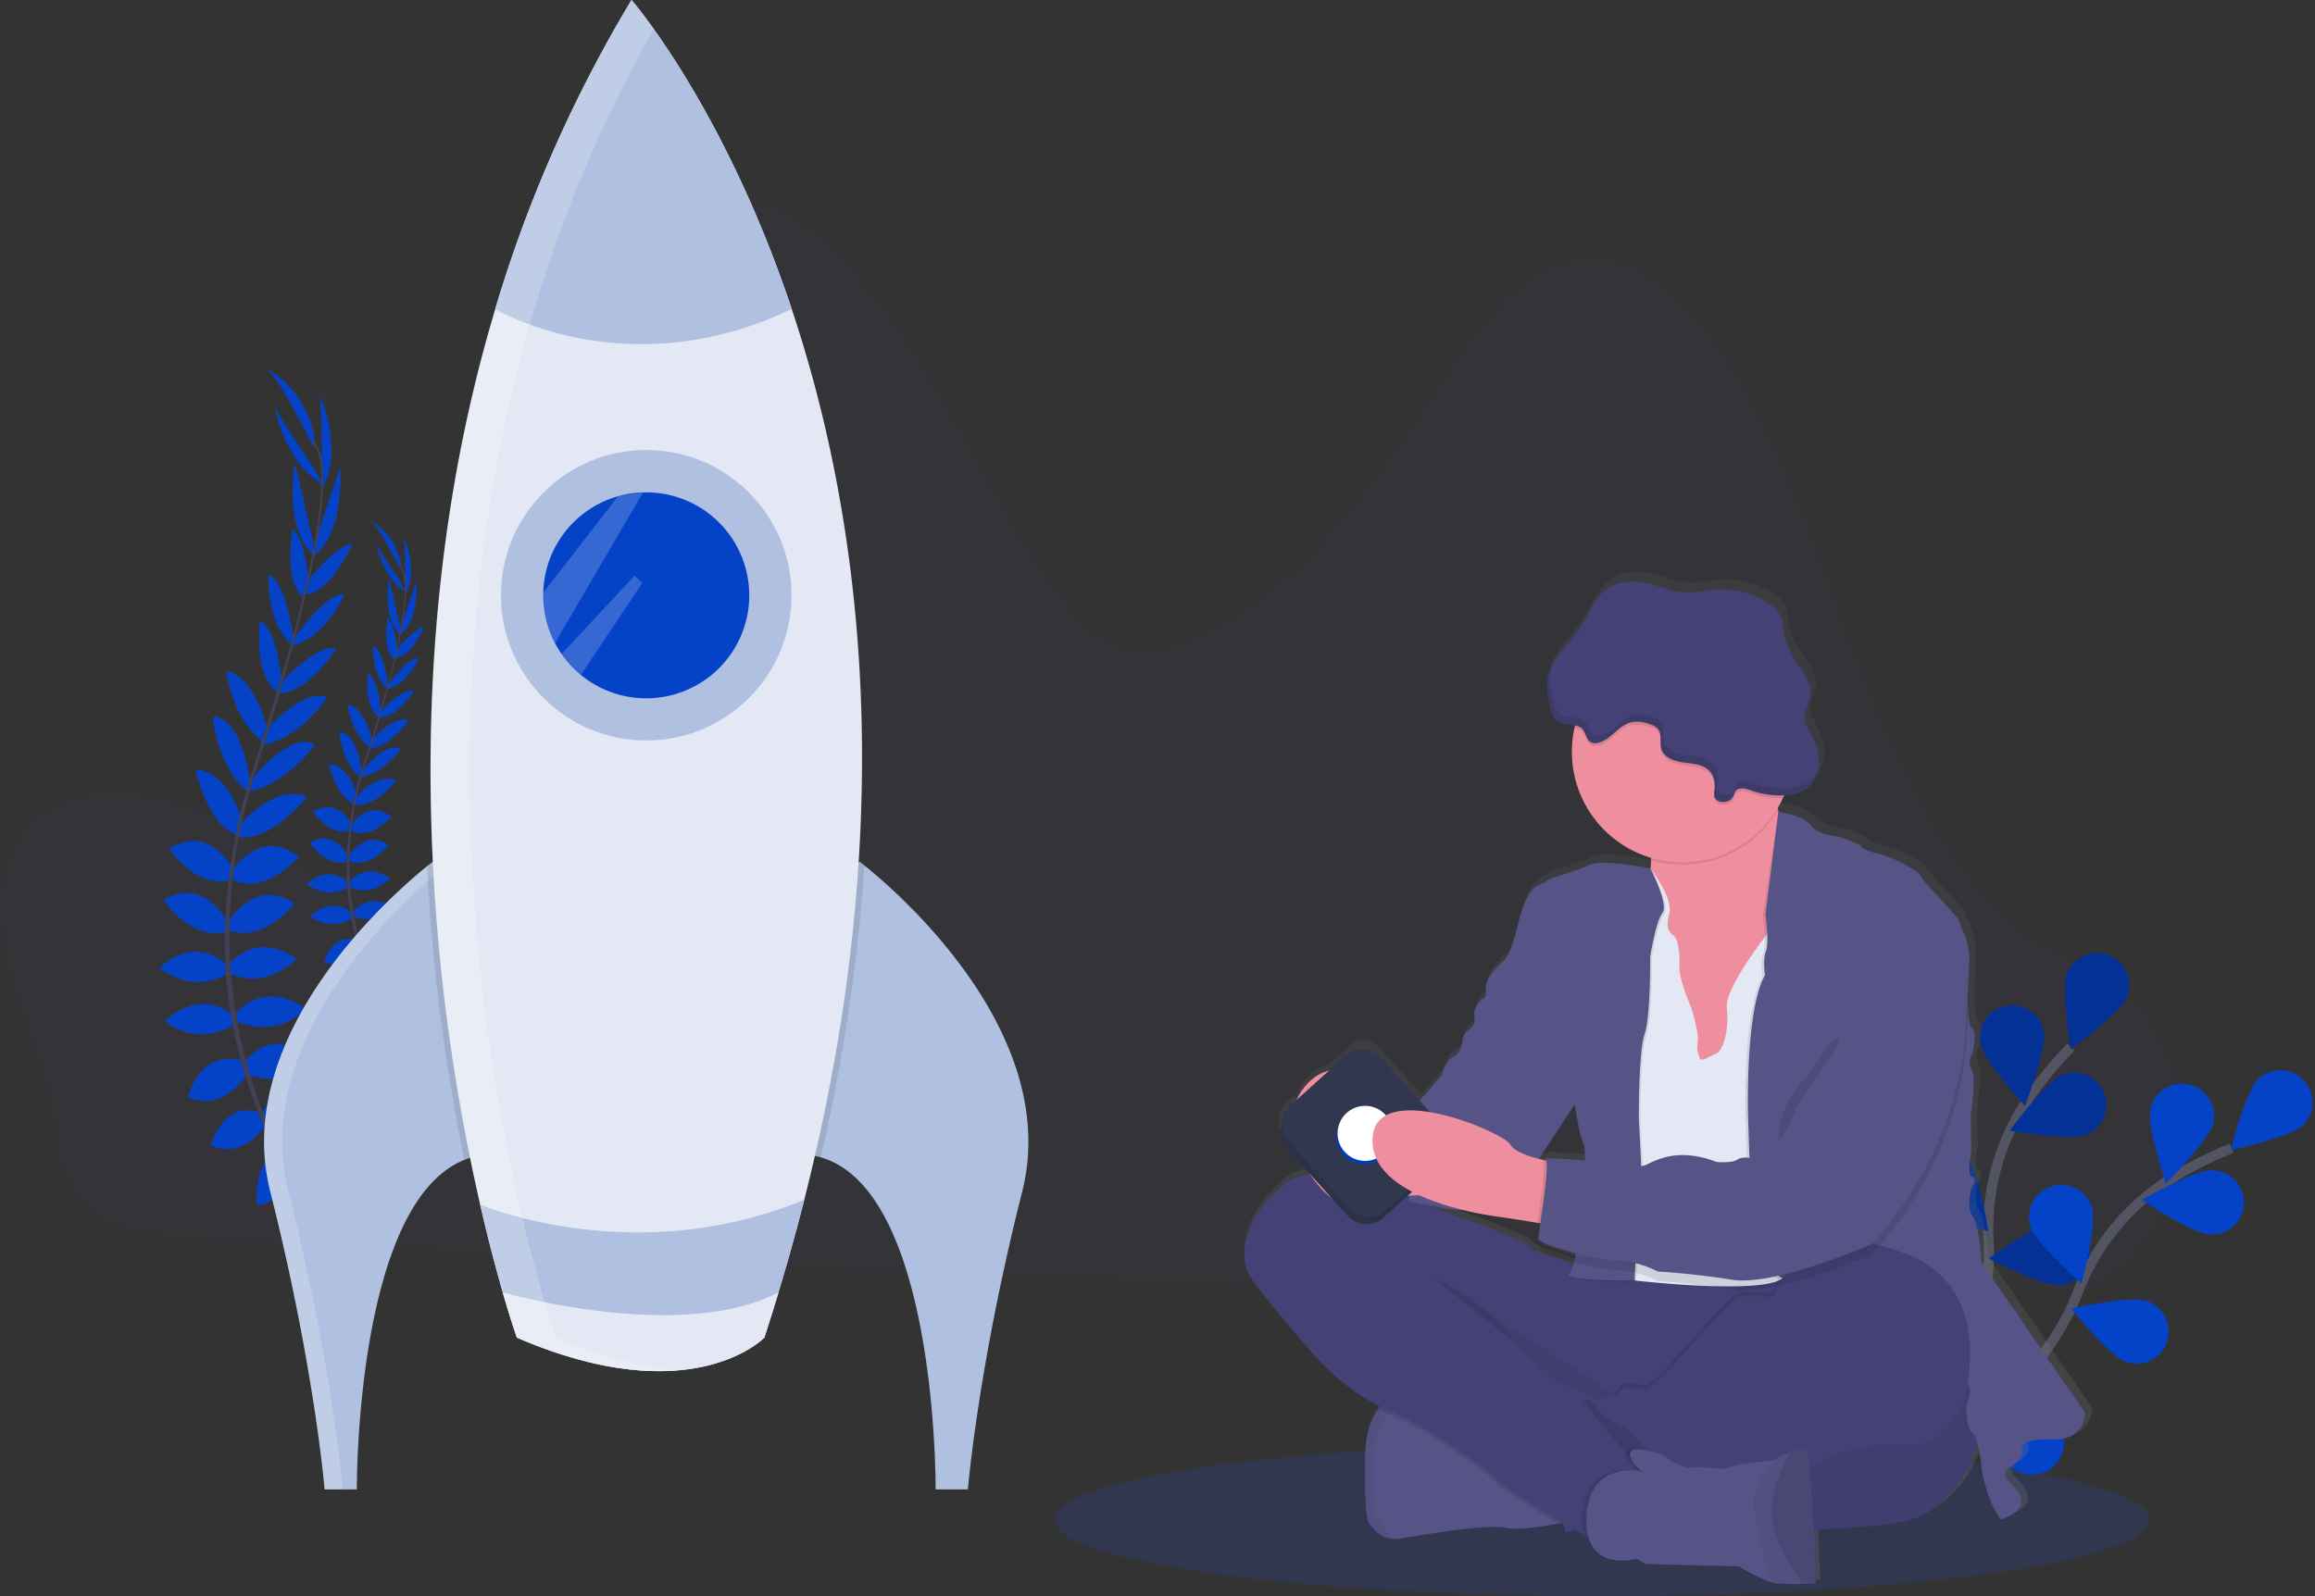 <svg className="mx-auto -mt-36 md:-mt-36" width="464" height="320" viewBox="0 0 464 320" fill="none" xmlns="http://www.w3.org/2000/svg"><rect x="0" y="0" width="464" height="320" fill="#333333" stroke="none"/><g clip-path="url(#a)"><path opacity=".1" d="M3.561 168.465c8.194-13.385 26.725-11.052 39.866-4.065 13.142 6.987 26.254 17.417 40.716 15.413 12.194-1.691 22.193-12.324 27.595-24.591s6.988-26.099 8.508-39.647q2.865-25.53 5.727-51.093c.699-6.231 1.524-12.808 5.028-17.738 4.63-6.504 13.117-8.504 20.376-6.548s13.45 7.198 18.746 13.047c16.966 18.73 26.579 44.05 41.411 64.893 3.02 4.243 6.431 8.438 10.942 10.487 6.504 2.947 13.971.861 20.324-2.419 20.73-10.686 34.655-32.493 48.341-52.84 6.658-9.89 14.775-20.466 25.851-21.543 11.654-1.159 21.771 8.771 28.62 19.287 21.982 33.834 26.693 80.025 53.247 109.535 3.297 3.658 6.935 7.04 11.125 9.312a28.7 28.7 0 0 0 4.309 1.89c23.168 8.019 30.891 40.212 13.755 59.299q-.556.61-1.13 1.22c-2.545 2.687-5.427 5.227-8.865 6.028-3.199.739-6.504-.114-9.674-1.037-20.267-5.914-40.289-14.954-61.243-14.515-20.388.407-39.728 9.825-59.889 13.215-13.556 2.28-27.347 1.825-41.053 1.333a11672 11672 0 0 1-136.919-5.731c-22.648-1.041-45.305-2.033-67.949-3.191-17.446-.907-28.559-2.902-30.583-23.149-1.772-17.73-17.69-39.683-7.182-56.852" fill="#44406D"/><path d="M321.068 320c60.609 0 109.743-6.866 109.743-15.336s-49.134-15.336-109.743-15.336-109.742 6.866-109.742 15.336S260.459 320 321.068 320" fill="#30374E"/><path d="M60.458 238.503s5.365-1.219 8.881 2.386c0 0-2.26 2.032-7.576-.219zm-.594-.053s-3.178 4.504-1.162 9.126c0 0 2.748-1.321 2.67-7.093zm-3.576-6.788s1.906-4.125 10.975.862c0 0-.976 2.756-4.83 2.796-3.852.041-5.007-1.629-6.145-3.658m-.578-.252s-4.54-.211-4.284 10.129c0 0 2.899.407 4.707-2.999 1.81-3.406.85-5.166-.422-7.13m-3.163-8.048s2.032-7.186 11.572-2.796c0 0-1.667 6.581-10.487 5.138zm-3.54-10.3s4.3-7.414 13.206-1.398c0 0-2.516 6.857-12.312 3.882zm-1.683-9.918s5.134-6.889 13.966-.938c0 0-4.902 6.072-13.856 2.601zm-1.52-9.641s5.186-7.178 13.653-1.28c0 0-5.967 6.434-13.548 2.873zm-.074-8.641s5.346-9.158 13.272-3.728c0 0-5.862 7.955-13.158 5.39zm.72-10.154s5.69-9.105 13.45-2.918c0 0-6.95 8.027-13.36 4.532zm1.476-9.129s6.91-8.662 13.637-5.841c0 0-7.186 9.186-13.82 8.032zm2.032-8.699s7.942-10.568 13.157-7.568c0 0-5.817 8.166-13.65 9.491zm3.097-10.137s6.979-8.666 12.6-7.007c0 0-5.873 8.897-13.454 9.625zm2.784-9.475s7.797-8.373 11.508-7.243c0 0-5.426 9.089-11.755 9.003zm2.753-8.763s6.54-9.816 10.495-9.349c0 0-3.784 8.613-10.43 10.296zm2.841-11.751s5.849-7.585 9.271-7.796c0 0-4.353 9.893-9.377 10.161zm1.626-7.808 5.113-15.32s1.22 13.454-5.69 18.136zm1.377-16.609s.179-12.515-.54-13.482c0 0 5.068 10.056.87 18.986zM52.288 223.212s-6.61-3.504-10.068 6.394c0 0 5.894 3.365 10.974-3.988zm-3.512-10.536s-8.016-3.028-11.117 7.268c0 0 6.288 3.719 11.995-4.78zm-1.772-8.91s-6.011-6.141-13.966.947c0 0 5.666 5.362 14.076.728zm-1.39-10.247s-6.097-6.426-13.702.553c0 0 6.772 5.581 13.82 1.037zm.133-8.413s-4.617-9.54-12.937-4.744c0 0 5.227 8.385 12.698 6.398z" fill="#0442c8"/><path d="M46.927 174.635s-4.605-9.715-13.032-4.5c0 0 5.96 8.784 12.74 6.069zm1.841-9.064s-2.293-10.833-9.573-11.329c0 0 2.31 11.434 8.743 13.365zm1.378-8.683s-1.492-13.132-7.503-13.193c0 0 .874 9.986 6.954 15.1zm3.507-10.564s-2.524-10.836-8.32-11.787c0 0 1.423 10.568 7.938 14.519zm2.871-9.023s-.813-11.41-4.43-12.853c0 0-1.468 10.479 3.515 14.381zm2.328-8.938s-1.28-11.727-5.003-13.137c0 0-.61 9.385 4.512 13.941zm3.15-10.707s-.666-9.556-3.394-11.629c0 0-1.861 10.646 2.175 13.641z" fill="#0442c8"/><path d="m62.71 108.494-3.577-15.746s-2.532 13.267 3.89 18.608zm-.557-15.852s-7.166-10.275-7.109-11.47c0 0 1.44 11.17 9.922 16.214zm.557-3.207s-7.097-14.791-9.93-15.852c0 0 8.98 3.833 10.41 15.364z" fill="#0442c8"/><path d="m61.304 119.197-.407-.102c4.004-17.072 4.57-27.835 1.586-30.306l.276-.334c3.146 2.618 2.65 13.251-1.455 30.742" fill="#444053"/><path d="m49.809 159.299-.63-.175a126 126 0 0 1 1.435-4.739c4.47-13.706 8.186-26.421 10.466-36.152l.516-.304c-2.284 9.755-5.897 22.937-10.36 36.655a127 127 0 0 0-1.427 4.715" fill="#444053"/><path d="M68.933 250.51c-.089-.085-9.031-8.889-15.9-24.485a94.5 94.5 0 0 1-7.565-28.766c-1.22-12.41.447-26.473 4.065-39.387l.52.537c-8.13 28.985-2.516 52.979 3.752 67.229 6.8 15.446 15.64 24.165 15.73 24.25z" fill="#444053"/><path d="M78.777 204.088s3.252-.744 5.374 1.443c0 0-1.37 1.219-4.581-.135zm-.353-.029s-1.918 2.723-.699 5.516c0 0 1.658-.813 1.626-4.288zm-2.162-4.109s1.15-2.492 6.625.524c0 0-.59 1.663-2.918 1.687-2.33.024-3.012-.984-3.707-2.211m-.35-.151s-2.748-.126-2.593 6.122c0 0 1.752.244 2.845-1.813s.516-3.122-.252-4.309m-1.922-4.865s1.247-4.345 7.003-1.699c0 0-1.004 3.979-6.337 3.105zm-2.13-6.227s2.597-4.471 7.982-.846c0 0-1.524 4.146-7.442 2.346zm-1.021-5.996s3.105-4.166 8.442-.569c0 0-2.959 3.659-8.373 1.573zm-.919-5.828s3.139-4.341 8.256-.773c0 0-3.605 3.89-8.19 1.736zm-.04-5.228s3.252-5.532 8.02-2.251c0 0-3.545 4.808-7.955 3.251zm.423-6.133s3.45-5.508 8.13-1.78c0 0-4.204 4.853-8.082 2.739zm.902-5.52s4.175-5.235 8.243-3.528c0 0-4.345 5.552-8.344 4.853zm1.228-5.26s4.8-6.385 7.954-4.576c0 0-3.516 4.938-8.251 5.739zm1.874-6.121s4.219-5.239 7.625-4.235c0 0-3.548 5.377-8.13 5.816zm1.683-5.735s4.71-5.061 6.954-4.378c0 0-3.276 5.491-7.105 5.443zm1.661-5.297s3.955-5.934 6.345-5.658c0 0-2.284 5.207-6.304 6.227zm1.724-7.105s3.536-4.585 5.605-4.715c0 0-2.634 5.984-5.67 6.134zm.98-4.723 3.085-9.251s.732 8.129-3.45 10.975zm.833-10.04s.105-7.564-.33-8.149c0 0 3.065 6.076.525 11.478zm-7.348 79.123s-3.992-2.121-6.098 3.862c0 0 3.565 2.032 6.638-2.406zm-2.119-6.389s-4.85-1.829-6.723 4.394c0 0 3.8 2.248 7.251-2.886zm-1.076-5.37s-3.63-3.711-8.443.569c0 0 3.427 3.252 8.512.439zm-.838-6.194s-3.686-3.882-8.284.337c0 0 4.094 3.37 8.35.626zm.081-5.101s-2.793-5.768-7.825-2.87c0 0 3.163 5.069 7.679 3.87z" fill="#0442c8"/><path d="M70.6 165.469s-2.785-5.873-7.89-2.719c0 0 3.601 5.312 7.702 3.658zm1.113-5.467s-1.386-6.552-5.788-6.849c0 0 1.394 6.91 5.284 8.077zm.834-5.256s-.895-7.938-4.553-7.979c0 0 .528 6.041 4.203 9.134zm2.117-6.385s-1.525-6.552-5.028-7.13c0 0 .862 6.386 4.8 8.776zm1.736-5.455s-.5-6.91-2.675-7.772c0 0-.89 6.337 2.122 8.695zm1.41-5.406s-.772-7.089-3.024-7.942c0 0-.37 5.69 2.728 8.43zm1.903-6.471s-.407-5.776-2.033-7.032c0 0-1.126 6.439 1.313 8.247z" fill="#0442c8"/><path d="m80.151 125.489-2.162-9.52s-1.533 8.024 2.35 11.251zm-.345-9.581s-4.329-6.206-4.296-6.934c0 0 .866 6.752 5.995 9.8zm.325-1.943s-4.292-8.942-6.003-9.572c0 0 5.43 2.317 6.292 9.292z" fill="#0442c8"/><path d="m79.29 131.956-.257-.061c2.439-10.32 2.764-16.828.96-18.32l.166-.203c1.915 1.585 1.614 8.016-.87 18.584" fill="#444053"/><path d="m72.343 156.206-.382-.11a69 69 0 0 1 .87-2.845c2.695-8.288 4.947-15.975 6.324-21.856l.313-.187c-1.382 5.894-3.564 13.869-6.263 22.165a64 64 0 0 0-.862 2.833" fill="#444053"/><path d="M83.903 211.347c-.053-.053-5.459-5.373-9.613-14.804a57.2 57.2 0 0 1-4.573-17.388c-.744-7.504.273-16.007 2.463-23.815l.313.325c-4.914 17.523-1.52 32.03 2.269 40.647 4.113 9.349 9.454 14.604 9.51 14.657z" fill="#444053"/><path d="M96.13 231.67a15.6 15.6 0 0 0-3.05.87c-21.924 8.756-21.558 66.068-21.558 66.068h-6.455s-2.032-24.596-10.89-59.686c-7.978-31.571 24.746-59.865 31.392-65.23a76 76 0 0 1 1.163-.915c32.96 12.113 9.397 58.893 9.397 58.893" fill="#AFC0E0"/><path opacity=".2" d="M89.13 173.773a32 32 0 0 0-2.378-.988s-.406.317-1.162.915c-6.646 5.365-39.37 33.66-31.392 65.23 8.857 35.09 10.87 59.678 10.87 59.678h3.629s-2.012-24.596-10.89-59.686c-7.946-31.424 24.462-59.613 31.323-65.149" fill="#fff"/><path d="M204.876 238.93c-8.877 35.09-10.877 59.678-10.877 59.678h-6.467s.407-59.898-23.059-66.584a13 13 0 0 0-1.548-.362s-23.575-46.78 9.397-58.885c0 0 .334.248.935.732 6.109 4.89 39.688 33.485 31.619 65.421" fill="#AFC0E0"/><path opacity=".1" d="M96.13 231.67a15.6 15.6 0 0 0-3.05.87 398 398 0 0 1-7.51-58.84c.747-.598 1.162-.915 1.162-.915 32.96 12.105 9.397 58.885 9.397 58.885m77.14-58.153a366 366 0 0 1-8.784 58.531 13 13 0 0 0-1.548-.361s-23.576-46.781 9.397-58.885c-.012-.017.321.231.935.715" fill="#000"/><path d="M161.201 240.54q-3.414 13.47-8.003 27.639s-14.519 15.125-49.589 0c0 0-3.504-9.877-7.358-26.668-8.483-36.919-18.656-107.275 3.02-179.54A269 269 0 0 1 126.579 0s18.519 21.262 32.111 61.958 22.242 100.832 2.512 178.582" fill="#E3E8F4"/><path d="M129.525 148.454c16.08 0 29.116-13.035 29.116-29.115s-13.036-29.115-29.116-29.115-29.115 13.035-29.115 29.115 13.036 29.115 29.115 29.115" fill="#AFC0E0"/><path d="M150.174 119.355a20.64 20.64 0 0 1-11.814 18.663 20.65 20.65 0 0 1-21.923-2.693 20.8 20.8 0 0 1-3.869-4.198 20 20 0 0 1-1.334-2.191 20.6 20.6 0 0 1-2.353-9.581v-.492a20.67 20.67 0 0 1 15.039-19.396 21.4 21.4 0 0 1 4.975-.756h.618a20.64 20.64 0 0 1 14.607 6.042 20.64 20.64 0 0 1 6.054 14.602" fill="#0442c8"/><path d="M158.685 61.958c-33.034 15.816-59.434 0-59.434 0A269 269 0 0 1 126.578 0s18.518 21.262 32.107 61.958m2.516 178.582a436 436 0 0 1-5.162 18.555q-1.35 4.5-2.845 9.072s-14.519 15.125-49.589 0c0 0-1.139-3.207-2.846-9.072a333 333 0 0 1-4.524-17.596s13.056 5.573 31.587 5.573a87 87 0 0 0 33.379-6.532" fill="#AFC0E0"/><path d="M156.038 259.095q-1.349 4.5-2.845 9.072s-14.519 15.125-49.589 0c0 0-1.138-3.207-2.845-9.072-.004 0 35.741 10.283 55.279 0" fill="#E3E8F4"/><path opacity=".2" d="m123.932 99.438-.045.033-14.998 19.364v.492a20.6 20.6 0 0 0 2.353 9.58l17.673-30.225zm4.788 17.478-12.283 18.393a21 21 0 0 1-3.87-4.199l14.633-15.706z" fill="#fff"/><path opacity=".2" d="M111.453 268.171s-3.504-9.881-7.357-26.668c-8.483-36.924-18.657-107.279 3.02-179.545a270 270 0 0 1 23.921-56.13c-2.752-3.857-4.471-5.824-4.471-5.824a269 269 0 0 0-27.315 61.954c-21.677 72.266-11.503 142.621-3.02 179.545 3.853 16.787 7.357 26.668 7.357 26.668 13.857 5.971 24.502 7.223 32.314 6.557-6.674-.508-14.779-2.39-24.449-6.557" fill="#fff"/><path d="M380.853 296.287s18.998-23.641 17.738-47.317a45.95 45.95 0 0 1 7.536-28.071 77.3 77.3 0 0 1 8.942-10.975" stroke="#535461" stroke-width="2" stroke-miterlimit="10"/><path d="M414.349 195.015c-1.357 3.297.675 15.316.675 15.316s9.906-7.105 11.263-10.402a6.455 6.455 0 0 0-11.938-4.914m-17.388 14.202c.654 3.504 8.893 12.487 8.893 12.487s4.472-11.345 3.801-14.852a6.46 6.46 0 0 0-7.53-5.165 6.456 6.456 0 0 0-5.164 7.53m-12.414 31.388c2.333 2.694 13.982 6.292 13.982 6.292s-1.886-12.044-4.219-14.743a6.46 6.46 0 0 0-9.012-.548 6.455 6.455 0 0 0-.743 8.999zm-4.044 25.863c1.841 3.053 12.714 8.564 12.714 8.564s.179-12.194-1.662-15.242a6.47 6.47 0 0 0-3.98-2.929 6.45 6.45 0 0 0-4.885.742 6.47 6.47 0 0 0-2.93 3.98 6.4 6.4 0 0 0-.114 2.516c.127.839.418 1.644.857 2.369m37.622-38.964c-3.309 1.321-15.308-.833-15.308-.833s7.203-9.833 10.516-11.158a6.458 6.458 0 0 1 8.33 8.541 6.45 6.45 0 0 1-3.538 3.45m-5.113 30.189c-3.553.272-14.357-5.374-14.357-5.374s9.812-7.231 13.369-7.503a6.456 6.456 0 0 1 6.799 5.954 6.46 6.46 0 0 1-5.811 6.923m-8.995 28.656c-3.459.869-15.06-2.87-15.06-2.87s8.45-8.784 11.909-9.65a6.47 6.47 0 0 1 4.888.72 6.46 6.46 0 0 1 2.227 8.852 6.44 6.44 0 0 1-3.964 2.948" fill="#0442c8"/><path opacity=".25" d="M414.349 195.015c-1.357 3.297.675 15.316.675 15.316s9.906-7.105 11.263-10.402a6.455 6.455 0 0 0-11.938-4.914m-17.388 14.202c.654 3.504 8.893 12.487 8.893 12.487s4.472-11.345 3.801-14.852a6.46 6.46 0 0 0-7.53-5.165 6.456 6.456 0 0 0-5.164 7.53m-12.414 31.388c2.333 2.694 13.982 6.292 13.982 6.292s-1.886-12.044-4.219-14.743a6.46 6.46 0 0 0-9.012-.548 6.455 6.455 0 0 0-.743 8.999zm-4.044 25.863c1.841 3.053 12.714 8.564 12.714 8.564s.179-12.194-1.662-15.242a6.47 6.47 0 0 0-3.98-2.929 6.45 6.45 0 0 0-4.885.742 6.47 6.47 0 0 0-2.93 3.98 6.4 6.4 0 0 0-.114 2.516c.127.839.418 1.644.857 2.369m37.622-38.964c-3.309 1.321-15.308-.833-15.308-.833s7.203-9.833 10.516-11.158a6.458 6.458 0 0 1 8.33 8.541 6.45 6.45 0 0 1-3.538 3.45m-5.113 30.189c-3.553.272-14.357-5.374-14.357-5.374s9.812-7.231 13.369-7.503a6.456 6.456 0 0 1 6.799 5.954 6.46 6.46 0 0 1-5.811 6.923m-8.995 28.656c-3.459.869-15.06-2.87-15.06-2.87s8.45-8.784 11.909-9.65a6.47 6.47 0 0 1 4.888.72 6.46 6.46 0 0 1 2.227 8.852 6.44 6.44 0 0 1-3.964 2.948" fill="#000"/><path d="M381.023 295.299s26.949-13.918 35.392-36.07a45.93 45.93 0 0 1 18.266-22.612 77.3 77.3 0 0 1 12.601-6.406" stroke="#535461" stroke-width="2" stroke-miterlimit="10"/><path d="M452.684 216.282c-2.577 2.467-5.589 14.279-5.589 14.279s11.934-2.484 14.511-4.947a6.463 6.463 0 0 0-8.922-9.349zm-21.649 5.938c-.813 3.471 3.069 15.039 3.069 15.039s8.653-8.564 9.491-12.055a6.454 6.454 0 0 0-12.56-2.984m-24.071 23.665c1.04 3.41 10.235 11.417 10.235 11.417s3.158-11.787 2.118-15.181a6.45 6.45 0 0 0-5.552-4.545 6.46 6.46 0 0 0-6.323 3.39 6.45 6.45 0 0 0-.478 4.919m-14.178 22.006c.447 3.54 8.154 12.982 8.154 12.982s5.105-11.068 4.654-14.608a6.456 6.456 0 0 0-12.808 1.626m50.187-20.376c-3.565-.131-13.658-6.963-13.658-6.963s10.569-6.069 14.133-5.939a6.456 6.456 0 1 1-.475 12.902m-16.909 25.526c-3.362-1.191-10.951-10.731-10.951-10.731s11.906-2.63 15.263-1.439a6.46 6.46 0 0 1 3.671 3.307 6.47 6.47 0 0 1 .258 4.934 6.47 6.47 0 0 1-3.307 3.671 6.45 6.45 0 0 1-4.934.258m-19.839 22.555c-3.512-.606-12.601-8.727-12.601-8.727s11.288-4.601 14.8-3.996a6.456 6.456 0 0 1-2.195 12.723z" fill="#0442c8"/><path d="m419.341 282.235-20.889-30.294s-.406-7.499-1.756-9.251c-1.349-1.752-.292-5.65-.292-5.65s1.463-2.142.195-2.337-.195-4.971-.195-4.971l-.098-7.597s1.171-7.317.195-9.056a2.88 2.88 0 0 1 .098-3.118s1.17-4.191 0-5.26c-1.171-1.069-.878-7.601-.585-12.763.292-5.162-2.053-8.084-2.053-8.865 0-.78-7.723-8.377-7.723-9.056s-4.878-3.508-7.808-4.288c-2.931-.781-4.394-1.362-4.297-1.752s-4.589-1.947-4.589-1.947-4.101-.293-5.666-2.341-6.337-2.634-6.475-2.655c-.028-.134-.061-.272-.089-.406l-.09-.439c.37-.622.712-1.256 1.021-1.91.093-.2.182-.407.268-.594 1.711-.077 3.467-.443 4.808-1.492a6.54 6.54 0 0 0 2.337-4.67c.083-1.8-.311-3.591-1.142-5.19-.853-1.756-2.109-3.573-1.678-5.476.191-.813.682-1.544.934-2.349.476-1.524.037-3.199-.703-4.613-.739-1.415-1.768-2.659-2.589-4.028a15.7 15.7 0 0 1-2.061-5.691c-.166-1.057-.231-2.171-.764-3.101a5.8 5.8 0 0 0-1.711-1.728 17.1 17.1 0 0 0-10.495-3.183c-2.658.094-5.309.813-7.947.484-1.589-.195-3.105-.76-4.641-1.219-3.277-.968-7.053-1.366-9.906.508s-3.987 5.56-5.918 8.442c-1.707 2.553-4.211 4.691-5.512 7.39 0-.049.024-.102.041-.155a9 9 0 0 0-.728 1.968c-.496 2.121-.081 4.341.435 6.458.264 1.094.63 2.281 1.577 2.886.947.606 2.289.472 3.41.671-.04.183-.089.37-.13.557a22.32 22.32 0 0 0 15.483 26.014v.593a15 15 0 0 1-.102 1.675s-9.816-2.032-12.454-.65-7.812 2.438-8.593 3.211-2.731.195-4.471 4.776-1.951 9.251-4.199 11.381-3.414 3.605-3.512 5.166.293 1.947-.589 2.439-2.146 2.532-1.756 3.312c0 0 .488 1.947-1.073 2.919-1.561.971-1.37 2.922-1.37 2.922s-.585 2.147-1.951 2.63-2.248 3.703-2.248 3.703l-4.442 5.101-8.776-9.714a3.7 3.7 0 0 0-5.223-.268l-4.309 3.885a8.5 8.5 0 0 0-4.312 2.569 11.1 11.1 0 0 0-2.232 3.325l-2.361 2.122a5.99 5.99 0 0 0-.606 6.617l5.621 6.215.037.053c-2.126.268-4.004.951-5.438 2.215-8.394 7.402-8.496 14.227-7.223 17.336 1.272 3.11 11.909 15.1 11.909 15.1s6.182 8.036 15.108 12.312l-.069.069c-.174.187-.349.407-.52.61l-.146.187-.134.187-.159.236q-.066.092-.126.191a6 6 0 0 0-.167.28l-.109.187q-.1.183-.199.378l-.065.126q-.124.255-.24.529c-.029.065-.053.134-.082.199-.048.126-.101.256-.15.406s-.061.167-.089.252c-.029.086-.086.252-.126.382s-.057.183-.082.273c-.024.089-.081.284-.118.431-.036.146-.044.17-.069.264a14 14 0 0 0-.15.699c0 .089-.033.183-.049.276q-.048.245-.085.5c-.021.118-.033.236-.049.354s-.041.321-.061.484l-.037.374c0 .178-.032.365-.044.552 0 .114 0 .228-.021.342 0 .309-.032.618-.036.943-.195 11.381.471 13.051.471 13.051s1.378 3.63 5.183 3.89c.558.041 1.12.011 1.67-.089 5.077-.878 16.987-2.923 21.186-2.142 2.524.467 7.198-.224 10.527-.854l.874-.166.61 1.934 1.93-.528 1.626.947 1.037.593c1.926 6.536 9.755 4.309 9.755 4.309l1.837 1.065 18.844.488s4.065 2.439 6.67 3.203q.466.14.947.207c1.747.14 3.501.173 5.252.098 1.443-.037 2.561-.098 2.561-.098s-.191-5.117-.468-10.845c7.203-.3 13.588-.752 17.454-1.43 10.064-1.768 14.263-10.918 15.807-15.808.465 1.999.795 4.026.988 6.069.41 1.784.933 3.541 1.565 5.259a17.8 17.8 0 0 0 2.146 3.894c7.422-2.532 2.931-6.328 1.366-7.987s1.077-3.02 1.077-3.02 2.032-1.361 1.854-2.63c-.179-1.268-.293-2.629 6.344-2.532 6.638.098 6.362-5.467 6.362-5.467m-103.105-62.19c.085.557 1.012 6.561 1.85 8.13.174.333.243 1.516.219 3.207-3.935-.313-8.032-.48-8.032-.48a.95.95 0 0 1 .212.5l-.618-.138-.899-.219 7.248-11.024zm-14.356 22.844 6.808 1.081.573.09a22.5 22.5 0 0 0-.354 3.215c0 .101.155.223.374.366a9 9 0 0 0-.134 1.625c.11.541 3.293 1.704 6.943 2.671q-.073.293-.147.557c-3.223-1.695-8.304-2.488-8.889-3.748s-17.885-7.316-17.885-7.316-.63-.334-1.719-.862l4.552.862 1.252-.126c2.839.71 5.72 1.237 8.626 1.577z" fill="url(#b)"/><path d="M397.115 286.475s-2.707 16.352-16.45 18.77c-13.743 2.419-59.612 1.935-59.612 1.935s-26.226-3.772-35.709-25.933c-9.483-22.16-15.58-30.968-7.45-31.355 8.129-.386 51.967 14.808 54.467 14.999s67.172-33.676 64.754 21.584" fill="#434175"/><path opacity=".05" d="M397.115 286.475s-2.707 16.352-16.45 18.77c-13.743 2.419-59.612 1.935-59.612 1.935s-26.226-3.772-35.709-25.933c-9.483-22.16-15.58-30.968-7.45-31.355 8.129-.386 51.967 14.808 54.467 14.999s67.172-33.676 64.754 21.584" fill="#000"/><path d="M274.102 304.664s1.369 3.609 5.137 3.865a6.7 6.7 0 0 0 1.655-.089c5.032-.87 16.84-2.902 20.998-2.13 2.504.468 7.133-.223 10.43-.845 2.195-.407 3.796-.813 3.796-.813s-3.869-12.869-4.357-13.255-17.417-10.548-17.417-10.548l-13.414-.963h-.04s-2.484.166-4.545 2.67c-1.418 1.711-2.634 4.524-2.715 9.133-.187 11.329.472 12.975.472 12.975" fill="#565387"/><path opacity=".05" d="M274.102 304.664s1.37 3.609 5.138 3.865a55 55 0 0 1-3.658-5.316l.069-9.385c-.598-7.028 2.69-11.528 5.284-13.93h-.041s-7.064.479-7.259 11.787.467 12.979.467 12.979" fill="#000"/><path opacity=".1" d="m332.279 284.15 12.483-9.756 19.644-19.356s-2.121-.101-5.32-.24c-.813.509-3.029 2.106-3.11 4.065-.097 2.366-5.312.163-8.019 1.516-2.707 1.354-15.966 18.324-18.291 18.214s-4.159-1.179-5.13.468c0 .036-.045.069-.069.105zm-55.929-1.586c.443.216.89.407 1.349.618 9.487 4.065 21.193 12.601 22.067 14.129.529.943 7.317 5.065 12.556 8.154 2.195-.407 3.796-.813 3.796-.813s-3.869-12.869-4.357-13.255-17.417-10.548-17.417-10.548l-13.413-.963h-.041s-2.48.174-4.54 2.678" fill="#000"/><path d="M250.026 254.827c1.256 3.097 11.788 15.003 11.788 15.003s6.674 8.706 16.161 12.771 21.193 12.6 22.063 14.129c.561.996 8.129 5.548 13.446 8.678l1.191.695 2.642 1.532 1.398.813s3.252-2.601 6.467-5.219c3.215-2.617 6.353-5.182 6.406-5.329.093-.288 1.349-3.581 1.061-3.772-.151-.101-.813-1.443-2.033-2.995a13.74 13.74 0 0 0-4.93-4.065c-4.471-2.032-6.386-6.658-6.386-6.658s-.406-.309-1.069-.715c-1.146-.724-2.987-1.764-4.349-1.939-2.134-.268-6.097-4.622-6.097-4.622s-2.711-1.743-3.776-3.967c-1.016-2.122-16.023-12.43-17.413-13.381l36.383 23.364 8.707 5.597 12.482-9.755 19.649-19.356s-2.642-.13-6.504-.293c-9.548-.406-26.505-1.061-28.648-.577a16.3 16.3 0 0 1-5.324.345s-4.829.22-8.024-1.467-8.231-2.475-8.812-3.723-17.71-7.256-17.71-7.256-23.319-12.385-31.643-5.028-8.386 14.097-7.126 17.19" fill="#434175"/><path d="m325.215 183.801 3 9.966 3.869 22.45 14.227.967 4.117-6.829 4.126-6.816s2.56-9.073 4.402-17.848c1.626-7.764 2.691-15.3.918-16.117-1.569-.727-2.601-3.341-3.251-6.154a27 27 0 0 1-.236-1.052 55 55 0 0 1-.943-7.215s-29.806-1.545-25.644 10.743a19.6 19.6 0 0 1 1.122 6.536q-.006.833-.102 1.662a13.94 13.94 0 0 1-5.605 9.707" fill="#EE8E9E"/><path d="m319.021 182.155 1.064 16.933 2.419 14.417 2.711 6.679 2.419 36.533s23.335 2.699 29.009-.049a2.5 2.5 0 0 0 1.029-.813c6.853-10.336 4.605-40.317 4.605-40.317l2.613-19.36-1.743-10.048-4.207-.447-3.252-.346s-.732.903-1.788 2.297c-2.87 3.788-8.13 11.239-7.793 14.348.48 4.26-.581 8.613-2.227 9.292s-3 1.837-3.288.679c-.289-1.159-.582-1.451-.293-3.098s-1.26-6.678-1.26-6.678-2.609-5.902-2.439-8.418c.171-2.516-.288-5.422-1.065-6.097s-1.837-1.357-.967-4.471-3.817-9.125-3.817-9.125z" fill="#E3E8F4"/><path opacity=".1" d="m349.843 224.447.967 28.937 5.589 3.097a2.5 2.5 0 0 0 1.029-.813c6.857-10.352 4.609-40.329 4.609-40.329l2.614-19.356-1.744-10.044-4.211-.447c1.626-7.764 2.691-15.3.923-16.117-1.573-.727-2.606-3.341-3.277-6.154l-3.007 20.486s.252 1.846.341 3.748c.069 1.414.045 2.845-.244 3.605-.679 1.744-.195 4.841-.195 4.841-1.744 3.073-2.614 8.768-3.04 14.267-.573 7.313-.354 14.279-.354 14.279" fill="#000"/><path d="M356.436 162.774s4.878.606 6.422 2.638c1.545 2.032 5.614 2.313 5.614 2.313s4.645 1.549 4.548 1.935c-.098.386 1.353.971 4.26 1.743s7.723 3.581 7.723 4.26 7.645 8.223 7.645 8.999c0 .777 2.325 3.659 2.033 8.805-.293 5.145-.582 11.612.581 12.677s0 5.227 0 5.227a2.85 2.85 0 0 0-.061 3.098c.967 1.744-.191 9.003-.191 9.003l.093 7.548s-1.065 4.74.195 4.935-.195 2.321-.195 2.321-1.065 3.873.293 5.613 1.74 9.194 1.74 9.194l20.729 30.079s.293 5.516-6.288 5.418c-6.58-.097-6.503 1.26-6.292 2.516s-1.837 2.614-1.837 2.614-2.614 1.353-1.065 2.999 6 5.419-1.353 7.935a17.5 17.5 0 0 1-2.13-3.87 44 44 0 0 1-1.549-5.223s-.679-7.357-2.032-8.324c-1.354-.968-1.163-5.614-1.163-5.614s1.935-3.772-.772-5.32-42.041-23.303-42.041-23.303l-.967-28.937s-.679-21.384 3.385-28.546c0 0-.483-3.097.196-4.837.678-1.74-.098-7.357-.098-7.357z" fill="#565387"/><path opacity=".1" d="M331.072 174.383s-9.726-2.004-12.34-.65c-2.614 1.353-7.723 2.438-8.536 3.194s-2.711.195-4.451 4.744-1.938 9.19-4.162 11.32c-2.223 2.13-3.386 3.581-3.483 5.13-.098 1.548.288 1.934-.581 2.438-.87.504-2.13 2.516-1.744 3.293.386.776 20.165 17.783 20.165 17.783s.971 6.503 1.841 8.129-.967 24.291-2.902 25.839c-1.935 1.549 13.064 1.407 13.064 1.407s.674-14.857 1.256-15.633c.581-.776-.407-16.665-.407-16.665s-.097-13.548 1.163-17.129 1.117-15.47 1.117-15.47 1.114-7.142 2.468-8.808c1.353-1.667-2.468-8.922-2.468-8.922" fill="#000"/><path d="M330.783 174.094s-9.73-2.004-12.344-.65c-2.614 1.353-7.723 2.418-8.516 3.195-.792.776-2.707.191-4.471 4.739-1.764 4.549-1.934 9.195-4.162 11.324-2.227 2.13-3.386 3.581-3.483 5.13-.098 1.549.292 1.935-.578 2.419-.869.483-2.129 2.516-1.743 3.288s20.128 17.807 20.128 17.807.967 6.504 1.837 8.13c.87 1.625-.967 24.286-2.902 25.835s13.064 1.406 13.064 1.406.679-14.856 1.26-15.629-.406-16.665-.406-16.665-.094-13.547 1.162-17.128 1.118-15.487 1.118-15.487 1.114-7.141 2.463-8.804c1.349-1.662-2.427-8.91-2.427-8.91" fill="#565387"/><path opacity=".1" d="M329.759 165.896a19.6 19.6 0 0 1 1.122 6.536 22.206 22.206 0 0 0 25.465-10.064 55 55 0 0 1-.943-7.215s-29.802-1.545-25.644 10.743" fill="#000"/><path d="M315.054 150.605a22.162 22.162 0 1 0 44.323-.04 22.162 22.162 0 0 0-44.323.04" fill="#EE8E9E"/><path d="m300.826 201.893-5.32 1.646s.483 1.935-1.065 2.902-1.354 2.906-1.354 2.906-.581 2.126-1.934 2.61c-1.354.483-2.228 3.658-2.228 3.658l-4.451 5.13s-1.646 1.353-1.353 2.032-1.744.87-1.744.87l1.065 17.242 9.194 1.744 5.691-.581 4.646-1.744 4.064-2.439 1.854-4.703 8.129-12.385z" fill="#565387"/><path d="M282.731 225.037s-11.788-17.035-20.612-7.841c-8.825 9.194 3.581 24.096 6.483 23.612s16.742-1.256 16.742-1.256z" fill="#EE8E9E"/><path d="m269.241 213.168-10.92 9.849a5.13 5.13 0 0 0-.374 7.245l12.132 13.45a5.13 5.13 0 0 0 7.244.373l10.92-9.85a5.13 5.13 0 0 0 .374-7.245l-12.131-13.449a5.13 5.13 0 0 0-7.245-.373" fill="#30374E"/><path opacity=".1" d="m269.241 213.168-10.92 9.849a5.13 5.13 0 0 0-.374 7.245l12.132 13.45a5.13 5.13 0 0 0 7.244.373l10.92-9.85a5.13 5.13 0 0 0 .374-7.245l-12.131-13.449a5.13 5.13 0 0 0-7.245-.373" fill="#000"/><path d="m269.574 211.765-10.92 9.85a5.13 5.13 0 0 0-.374 7.244l12.132 13.45a5.13 5.13 0 0 0 7.244.373l10.921-9.85a5.13 5.13 0 0 0 .373-7.244l-12.131-13.45a5.13 5.13 0 0 0-7.245-.373" fill="#30374E"/><path d="M273.305 233.439a5.517 5.517 0 1 0-.001-11.033 5.517 5.517 0 0 0 .001 11.033" fill="#0442c8"/><path opacity=".1" d="M273.305 233.439a5.517 5.517 0 1 0-.001-11.033 5.517 5.517 0 0 0 .001 11.033" fill="#000"/><path d="M273.613 232.74a5.516 5.516 0 1 0 0-11.032 5.516 5.516 0 0 0 0 11.032" fill="#fff"/><path d="M275.089 228.602c-.097 12.775 26.323 15.482 26.323 15.482l6.747 1.073 3.024.48 1.261-12.471s-1.387-.207-3.118-.609c-2.557-.598-5.869-1.626-6.565-3.069-1.158-2.419-27.578-13.658-27.672-.886" fill="#EE8E9E"/><path opacity=".1" d="M315.533 145.999c.61.045 1.185.301 1.626.724.748.792.789 2.199 1.76 2.686.363.158.765.205 1.154.135 2.573-.366 4.065-3.252 6.532-4.065 1.407-.455 2.955-.159 4.329.37a3.2 3.2 0 0 1 1.435.923c.813 1.069.248 2.642.63 3.938.533 1.797 2.679 2.512 4.536 2.748 1.858.236 3.951.366 5.191 1.768.878.996 1.101 2.439.923 3.744-.11.455-.11.93 0 1.386.512 1.451 3.024 1.219 3.678.089.48-.833.333-1.524 1.463-1.756.765-.158 1.663.163 2.37.407 1.97.679 4.046.999 6.13.943a22.17 22.17 0 0 0-5.065-25.654 22.166 22.166 0 0 0-36.692 11.614" fill="#000"/><path d="M343.636 159.77a3 3 0 0 1 0-1.386c.175-1.313-.044-2.752-.922-3.743-1.22-1.403-3.333-1.537-5.191-1.768s-4.004-.947-4.536-2.744c-.382-1.297.195-2.874-.63-3.943a3.17 3.17 0 0 0-1.431-.918c-1.378-.533-2.926-.813-4.333-.374-2.467.813-3.959 3.707-6.532 4.064a2 2 0 0 1-1.154-.134c-.972-.488-1.012-1.894-1.76-2.683-1.175-1.243-3.406-.443-4.845-1.365-.939-.606-1.301-1.781-1.561-2.866-.512-2.105-.923-4.312-.431-6.418.841-3.601 4.065-6.069 6.097-9.141 1.915-2.866 2.988-6.504 5.865-8.39s6.573-1.467 9.817-.504c1.52.451 3.024 1.012 4.597 1.219 2.617.322 5.243-.406 7.877-.479 3.72-.12 7.376.99 10.402 3.158a5.8 5.8 0 0 1 1.699 1.719c.524.927.593 2.033.752 3.081a15.8 15.8 0 0 0 2.032 5.663c.813 1.361 1.833 2.597 2.569 4.003s1.166 3.069.695 4.581c-.248.813-.74 1.516-.923 2.333-.431 1.89.813 3.695 1.663 5.439a10.2 10.2 0 0 1 1.13 5.158 6.5 6.5 0 0 1-2.317 4.638c-1.37 1.073-3.171 1.43-4.906 1.487a17.4 17.4 0 0 1-6.252-.939c-.711-.243-1.626-.565-2.369-.406-1.13.232-.984.923-1.464 1.756-.618 1.138-3.125 1.353-3.638-.098" fill="#434175"/><path opacity=".1" d="m331.699 284.731 12.482-9.755 19.649-19.356s-2.642-.131-6.504-.293c-.703.715-1.329 1.626-1.369 2.642-.098 2.366-5.313.167-8.02 1.52-2.707 1.354-15.966 18.32-18.291 18.21s-4.158-1.179-5.13.467a1 1 0 0 1-.069.11 2.75 2.75 0 0 1-1.475.874z" fill="#000"/><path d="m306.538 284.052 6.272 20.023.984 3.146 2.987-.813 6.585-1.809 29.331-8.056s5.511-.073 10.568-2.817c5.589-3.04 11.893-4.569 18.226-3.975 3.877.361 8.19-1.309 11.787-7.918 0 0 8.13-23.982-12.389-30.892s-21.494 3.658-21.494 3.658-.106.057-.276.171c-.813.508-3.028 2.106-3.11 4.065-.097 2.365-5.312.162-8.019 1.516-2.707 1.353-15.966 18.323-18.291 18.214s-4.159-1.179-5.13.467c0 .037-.045.069-.069.106-.715.987-2.87 1.219-4.296 1.256-.777.024-1.342 0-1.342 0l-.183.057-1.52.422z" fill="#434175"/><path opacity=".1" d="m308.159 245.157 3.024.48 1.26-12.471s-1.386-.207-3.117-.609c.459 1.727-.582 8.462-1.167 12.6" fill="#000"/><path opacity=".1" d="M387.29 186.829s9-2.614 6.772 22.937c-2.227 25.55-18.868 41.691-18.868 41.691s-19.161 8.418-27.774 7.065c-8.613-1.354-14.901-1.626-14.901-1.626a21.9 21.9 0 0 0-8.711-2.321c-4.841-.195-14.998-3.195-15.193-4.162s2.516-15.194 1.353-16.259c0 0 13.548.557 14.905 1.536 1.358.98 3.289.277 4.74 0 1.451-.276 5.906-4.15 14.71-.76 0 0 3 .289 4.162-.483 1.163-.773 3.024-.195 3.024-.195s1.825-.679 2.106-1.086c.28-.406 2.609 0 2.609 0a1.02 1.02 0 0 0 .89.008 1.03 1.03 0 0 0 .565-.687 6.3 6.3 0 0 1 1.354-2.125s2.613-14.71 7.548-20.226c0 0 1.451-1.26 1.065-2.809s8.044-23.599 19.644-20.498" fill="#000"/><path d="M387.072 184.862s8.999-2.614 6.775 22.937c-2.223 25.55-18.892 41.707-18.892 41.707s-19.161 8.418-27.774 7.065c-8.613-1.354-14.901-1.647-14.901-1.647a21.85 21.85 0 0 0-8.711-2.321c-4.837-.195-14.999-3.194-15.194-4.162-.195-.967 2.516-15.193 1.358-16.258 0 0 13.548.556 14.901 1.536 1.354.98 3.292.276 4.744 0s5.901-4.146 14.71-.76c0 0 2.999.288 4.158-.484 1.158-.772 3.028-.195 3.028-.195s1.813-.679 2.101-1.065 2.614 0 2.614 0a1.03 1.03 0 0 0 .887.01 1 1 0 0 0 .359-.279 1 1 0 0 0 .205-.406 6.3 6.3 0 0 1 1.354-2.129s2.613-14.711 7.548-20.226c0 0 1.451-1.26 1.065-2.805s8.031-23.616 19.665-20.518" fill="#565387"/><path opacity=".1" d="m317.158 280.873 12.78 15.446c.048-.045.081-.077.081-.089.097-.293 1.353-3.581 1.065-3.776s-2.516-5.032-6.967-7.065c-2.719-1.219-4.5-3.451-5.471-4.979z" fill="#000"/><path opacity=".1" d="m317.333 307.635 1.398.813s3.252-2.601 6.467-5.219c3.216-2.618 6.353-5.182 6.406-5.329.094-.288 1.35-3.581 1.061-3.772-.15-.101-.813-1.443-2.032-2.995-8.666-2.439-3.15 3.589-2.415 3.865 0 0-10.568-2.439-11.129 9.068a13.6 13.6 0 0 0 .244 3.569" fill="#000"/><path d="m328.02 312.505 1.841 1.065 18.698.483s4.007 2.439 6.609 3.179q.46.144.939.207c1.73.14 3.468.173 5.203.098a98 98 0 0 0 2.54-.098s-.886-23.575-1.553-26.014c-.317-1.187-1.882-.926-3.426-.333a22.4 22.4 0 0 0-3.345 1.695s-7.935.768-9.195 1.451-4.837-.406-7.064 0-6.191-2.622-6.191-2.622c-10.84-3.577-4.743 3.098-3.971 3.39 0 0-10.544-2.439-11.125 9.069-.581 11.507 10.04 8.43 10.04 8.43" fill="#565387"/><path d="M355.021 303.408c.204 4.878 4.004 10.93 6.268 14.129 1.431-.037 2.541-.098 2.541-.098s-.886-23.575-1.553-26.014c-.317-1.187-1.882-.926-3.427-.333-1.857 3.496-3.991 8.385-3.829 12.316" fill="#565387"/><path opacity=".1" d="M355.021 303.408c.204 4.878 4.004 10.93 6.268 14.129 1.431-.037 2.541-.098 2.541-.098s-.886-23.575-1.553-26.014c-.317-1.187-1.882-.926-3.427-.333-1.857 3.496-3.991 8.385-3.829 12.316" fill="#000"/><path opacity=".05" d="M351.826 304.054c1.285 4.707 1.273 9.987 3.321 13.178q.461.144.939.207c1.731.14 3.468.173 5.203.098a97 97 0 0 0 2.54-.098s-.886-23.575-1.552-26.014c-.317-1.187-1.882-.926-3.427-.333a22.5 22.5 0 0 0-3.345 1.695s-5.321 5.243-3.679 11.267" fill="#000"/><path opacity=".1" d="M287.394 256.311s9.275 3.011 17.136 13.71zm75.382-116.12a2 2 0 0 1-.056.203 7 7 0 0 1-.322.813q.144-.524.378-1.016m-52.482-4.695a8.7 8.7 0 0 1 .719-1.955c-.049.167-.102.333-.142.504-.492 2.105-.082 4.313.431 6.418.264 1.085.622 2.26 1.56 2.866 1.443.922 3.659.118 4.846 1.361.747.793.788 2.199 1.764 2.687.363.158.764.205 1.154.134 2.569-.366 4.065-3.251 6.532-4.064 1.406-.456 2.951-.159 4.329.374.551.17 1.046.487 1.431.918.813 1.069.248 2.646.63 3.939.532 1.796 2.678 2.512 4.536 2.743 1.857.232 3.951.366 5.19 1.773.878.991 1.102 2.438.923 3.743a3 3 0 0 0 0 1.386c.512 1.451 3.024 1.22 3.658.09.48-.834.338-1.525 1.468-1.756.76-.159 1.658.162 2.365.406a17.4 17.4 0 0 0 6.252.939c1.735-.061 3.54-.406 4.906-1.487a5.7 5.7 0 0 0 1.504-1.83 6.16 6.16 0 0 1-2.073 3.285c-1.366 1.073-3.167 1.43-4.906 1.487a17.4 17.4 0 0 1-6.248-.939c-.711-.243-1.626-.565-2.369-.406-1.13.232-.988.923-1.464 1.756-.658 1.146-3.166 1.362-3.682-.09a3 3 0 0 1 0-1.386c.179-1.312-.041-2.751-.919-3.743-1.244-1.402-3.337-1.537-5.195-1.768-1.857-.232-4.003-.947-4.532-2.744-.386-1.297.195-2.874-.63-3.943a3.2 3.2 0 0 0-1.435-.918c-1.377-.533-2.922-.813-4.328-.374-2.472.813-3.964 3.707-6.532 4.064-.39.071-.792.024-1.155-.134-.975-.487-1.016-1.894-1.764-2.682-1.175-1.244-3.402-.443-4.841-1.366-.943-.606-1.301-1.78-1.565-2.866-.504-2.109-.914-4.316-.418-6.422m53.983 77.453c-1.772 2.394-3.797 4.609-5.366 7.141s-2.678 5.487-2.349 8.447c1.626-1.667 2.366-3.968 3.39-6.057 1.731-3.536 4.325-6.536 6.503-9.788.407-.621 3.094-4.206 1.74-4.377-1.114-.142-3.313 3.817-3.918 4.634" fill="#000"/></g><defs><linearGradient id="b" x1="334.389" y1="316.85" x2="334.389" y2="114.612" gradientUnits="userSpaceOnUse"><stop stop-color="gray" stop-opacity=".25"/><stop offset=".54" stop-color="gray" stop-opacity=".12"/><stop offset="1" stop-color="gray" stop-opacity=".1"/></linearGradient><clipPath id="a"><path fill="#fff" d="M0 0h463.601v320H0z"/></clipPath></defs></svg>